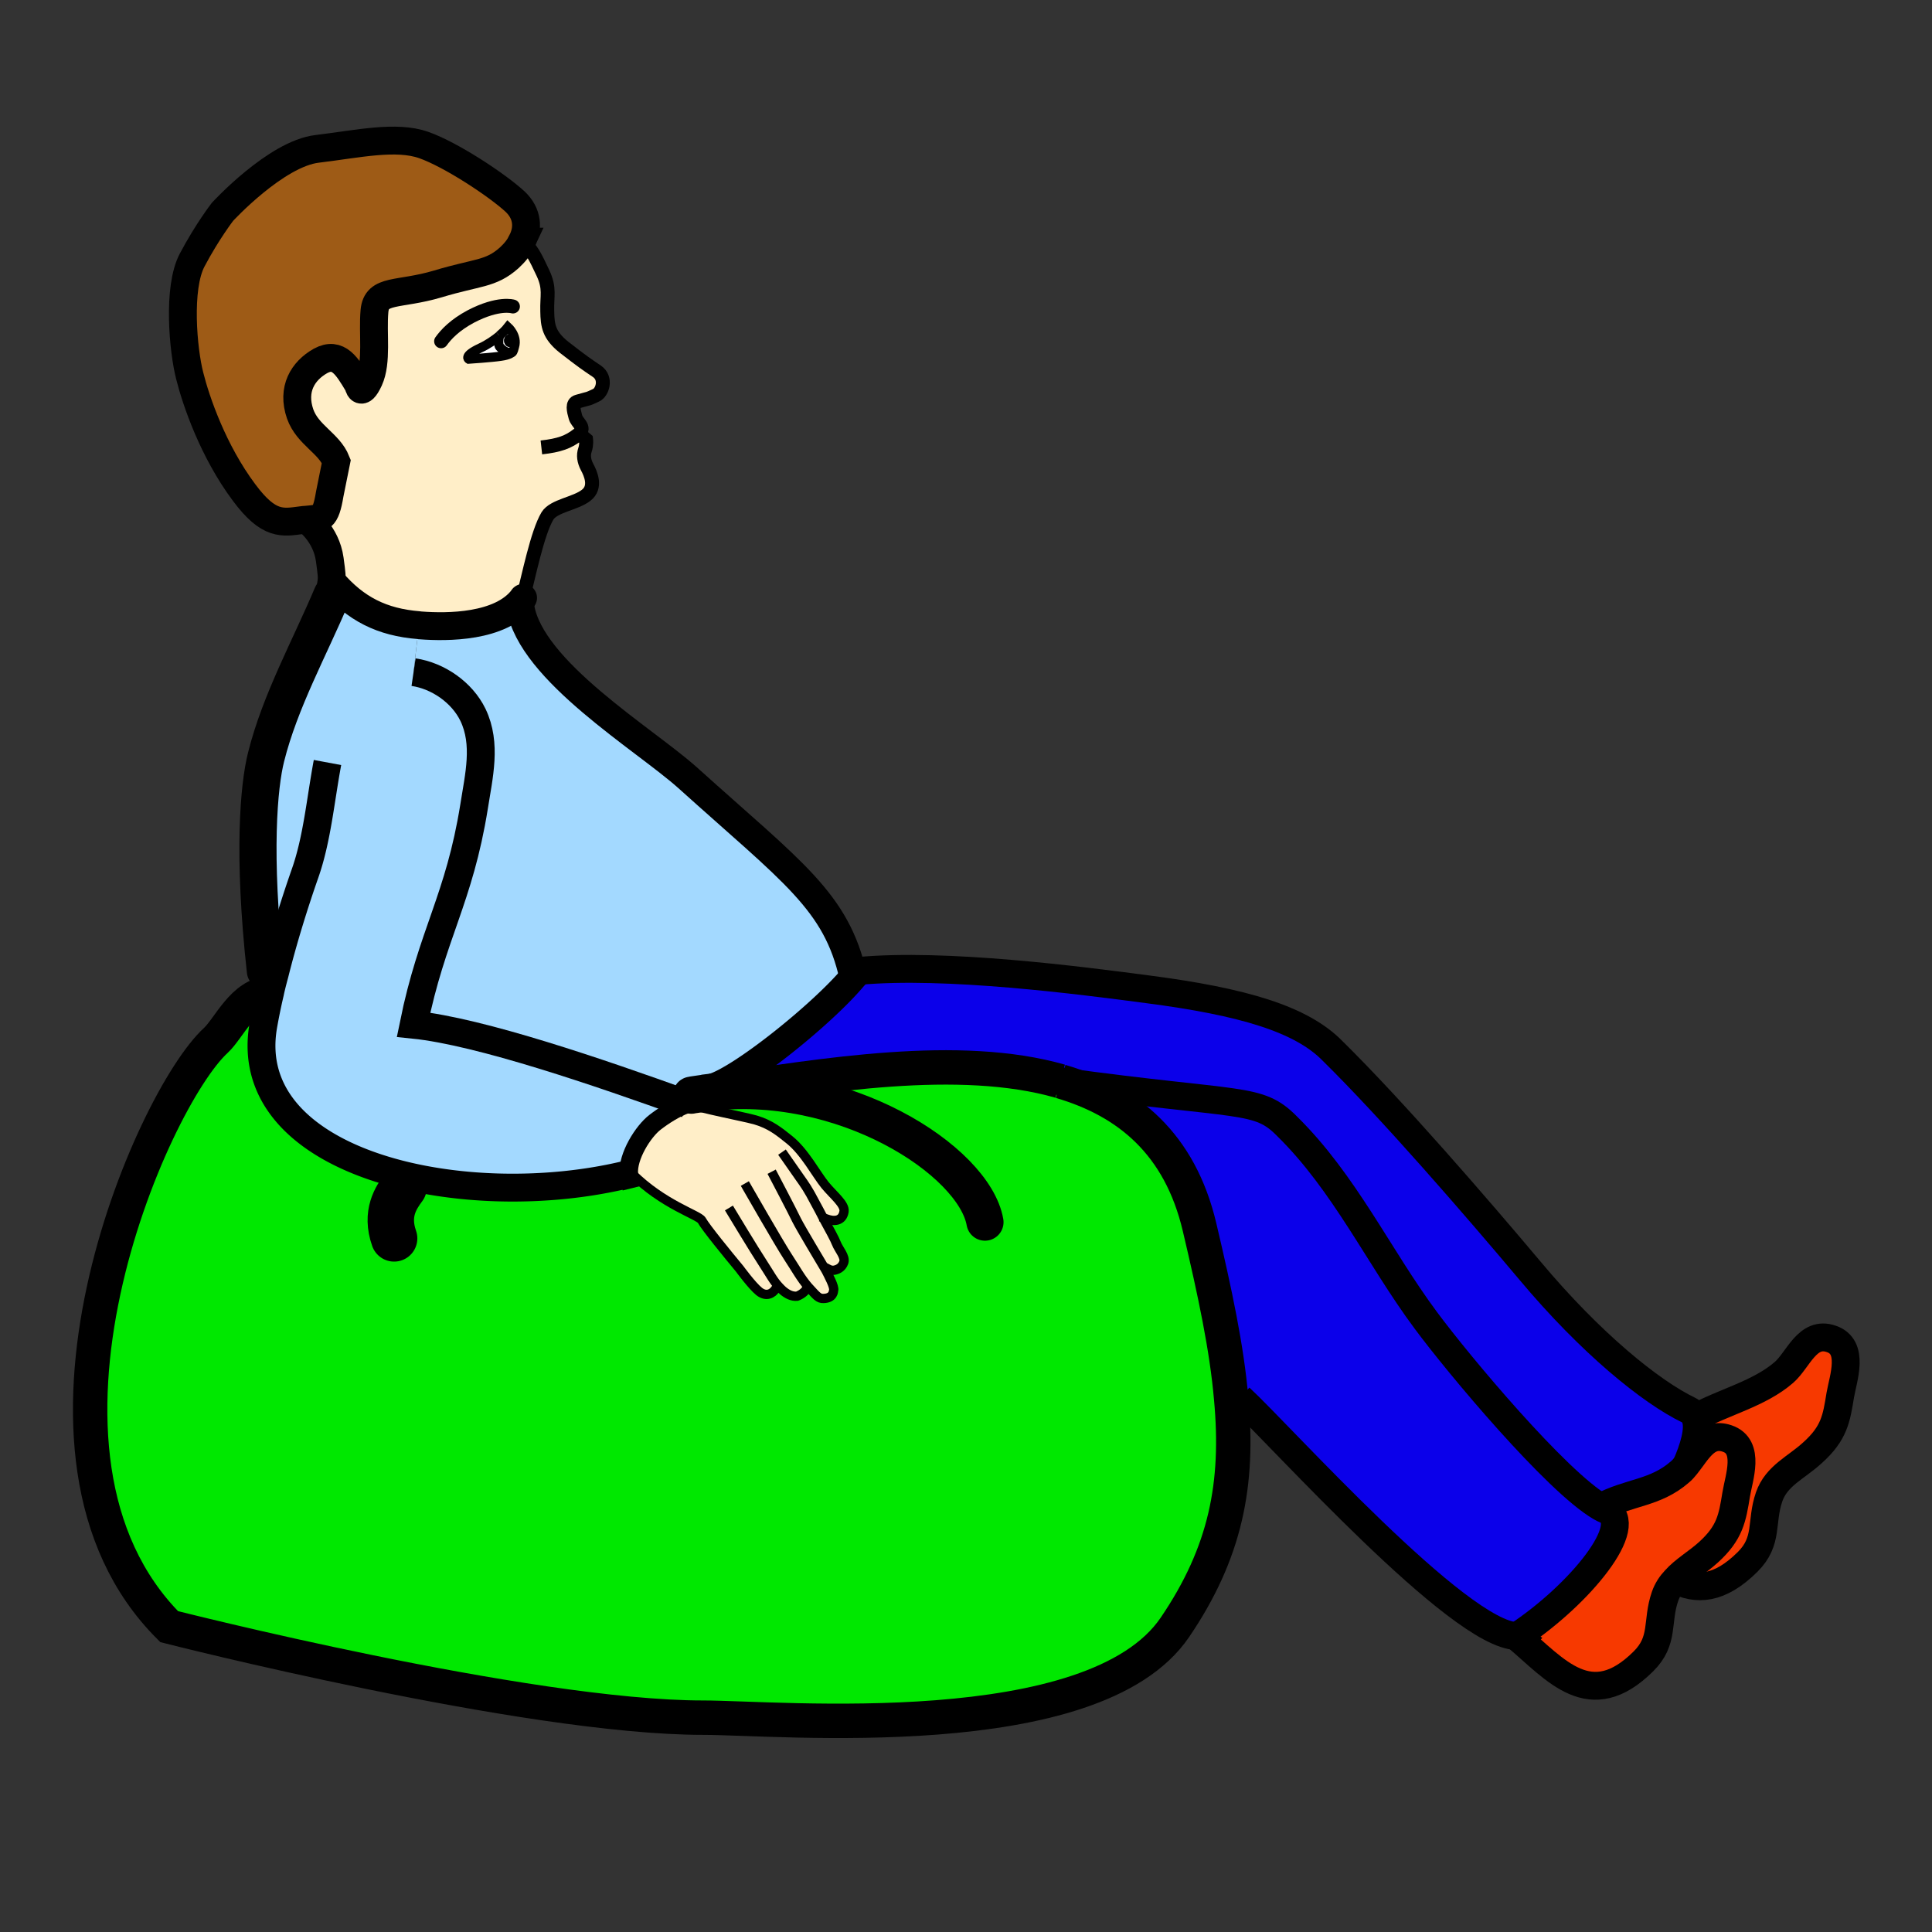 <svg xmlns="http://www.w3.org/2000/svg" width="856.355" height="856.355" viewBox="0 0 856.355 856.355" overflow="visible"><rect x="0" y="0" width="856.355" height="856.355" fill="#333333" stroke="none"/><path d="M811.706 593.462c10.411 3.504 5.306 17.419 4.004 24.827-1.701 10.412-2.603 16.919-12.313 25.629-7.308 6.707-15.918 10.111-19.222 19.521-3.904 11.313-.2 19.521-9.511 28.832-12.613 12.514-22.625 12.715-32.136 8.009 4.005-4.505 9.611-7.608 14.717-12.213 9.61-8.71 10.612-15.218 12.313-25.629 1.201-7.408 6.407-21.324-4.004-24.828-9.011-3.104-13.215 5.707-18.12 11.813 3.104-7.107 6.006-15.918 4.004-21.023 12.714-7.008 28.432-10.611 39.344-20.122 6.307-5.506 10.311-18.52 20.924-14.816z" fill="#f73900"/><path d="M742.528 700.281c-1.901 2.003-3.504 4.405-4.505 7.309-3.904 11.313-.2 19.521-9.61 28.832-23.526 23.326-38.743 3.805-56.263-11.013.1-.1.2-.1.3-.2 28.031-18.521 53.26-49.655 39.444-55.962a26.88 26.88 0 0 1-2.402-1.201c12.613-6.808 24.127-6.007 35.139-15.618 1.001-.801 1.902-1.901 2.804-3.003 4.905-6.106 9.109-14.917 18.12-11.813 10.411 3.504 5.205 17.42 4.004 24.828-1.701 10.411-2.703 16.919-12.313 25.629-5.107 4.603-10.713 7.707-14.718 12.212z" fill="#f73900"/><path d="M751.438 628.401c2.002 5.105-.9 13.916-4.004 21.023-.901 1.102-1.803 2.202-2.804 3.003-11.012 9.611-22.525 8.811-35.139 15.618-19.622-11.413-62.971-63.171-77.486-82.793-10.712-14.416-19.622-29.633-29.133-44.349-9.511-14.717-19.521-29.033-32.336-41.646-13.015-13.215-19.522-8.811-100.412-19.923-.101 0-.101 0-.2-.1-44.75-12.814-104.817-2.604-153.872 4.705l-.3-1.902c12.614-3.604 48.454-32.236 62.469-48.954.901-.901 1.602-1.902 2.203-2.703 38.743-3.604 98.51 4.204 128.143 8.108 42.447 5.507 68.377 13.215 82.192 27.431 12.813 12.614 28.932 30.034 44.649 47.754 15.817 17.819 31.235 35.84 42.848 49.655 26.73 31.936 53.46 53.659 70.379 61.769 1.402.701 2.403 1.802 2.803 3.304z" fill="#0b00ea"/><path d="M709.492 668.045c.9.5 1.701.9 2.402 1.201 13.815 6.307-11.413 37.441-39.444 55.962-25.729-.4-104.816-88.999-122.837-105.617l-3.904.3c-1.902-22.124-7.107-46.752-14.016-75.984-8.71-36.941-31.735-55.862-61.568-64.572 80.89 11.112 87.397 6.708 100.412 19.923 12.814 12.613 22.825 26.93 32.336 41.646 9.511 14.716 18.421 29.933 29.133 44.349 14.515 19.622 57.864 71.379 77.486 82.792z" fill="#0b00ea"/><path d="M278.711 520.38c.4-.1.901-.2 1.301-.3 13.916 13.915 29.633 18.42 31.035 20.823 1.902 3.403 11.513 15.116 16.819 21.523 0 0 5.406 7.408 8.609 10.012 3.304 2.603 6.007.801 7.208-1.002l3.303.601c2.002 1.702 4.105 2.703 6.307 2.503 0 0 3.204-1.101 4.305-3.504l.701-.601.1.101c3.504 3.804 4.405 5.105 6.607 5.005 4.505-.1 4.405-3.304 4.505-3.604.5-1.502-2.403-6.808-3.404-8.81-.1-.101-.2-.301-.3-.501l.801-.4c1.502.801 2.002.901 3.104.801 1.201-.2 3.404-.9 4.305-3.504.801-2.503-2.202-5.606-3.304-8.409-.701-1.902-3.104-6.207-5.606-10.813l.5-.3c.3.1.601.2.801.3 3.204 1.202 7.008 1.102 7.708-3.304.5-3.203-4.705-7.208-8.409-11.713-3.904-4.805-9.01-14.616-15.718-20.022-4.705-3.804-8.609-6.907-15.017-8.81-5.206-1.502-24.627-5.105-29.733-7.208l-.1-.1c1.001-.301 2.002-.601 2.903-.802l-.5-3.103c1.402-.2 2.703-.401 4.104-.602.3-.1.701-.1 1.001-.2 1.101-.1 2.202-.3 3.404-.5 49.055-7.309 109.122-17.52 153.872-4.705.1.1.1.1.2.1 29.833 8.71 52.858 27.631 61.568 64.572 6.908 29.232 12.113 53.86 14.016 75.984 3.504 37.843-2.402 68.276-24.928 101.413-36.04 53.06-175.596 40.045-209.133 40.045-78.187 0-236.664-40.345-236.664-40.345-76.585-76.586-7.909-233.661 20.723-259.89 5.807-5.406 12.114-20.523 23.927-20.823a257.399 257.399 0 0 0-3.003 14.716c-10.21 61.573 90.101 83.197 162.082 65.376z" fill="#00e800"/><path d="M365.808 562.627c.1.2.2.4.3.501 1.001 2.002 3.904 7.308 3.404 8.81-.1.3 0 3.504-4.505 3.604-2.203.101-3.104-1.201-6.607-5.005l-.1-.101-.701.601c-1.101 2.403-4.305 3.504-4.305 3.504-2.202.2-4.305-.801-6.307-2.503l-3.303-.601c-1.202 1.803-3.905 3.604-7.208 1.002-3.203-2.604-8.609-10.012-8.609-10.012-5.306-6.407-14.917-18.12-16.819-21.523-1.401-2.403-17.119-6.908-31.035-20.823-.4.1-.901.2-1.301.3-.601-7.909 6.407-18.921 11.613-22.926 3.504-2.703 8.91-6.307 14.116-8.108.2-.101.5-.101.701-.2l.1.1c5.106 2.103 24.528 5.706 29.733 7.208 6.407 1.902 10.312 5.006 15.017 8.81 6.708 5.406 11.813 15.218 15.718 20.022 3.704 4.505 8.91 8.51 8.409 11.713-.701 4.405-4.505 4.506-7.708 3.304-.2-.1-.5-.2-.801-.3l-.5.3c2.502 4.605 4.905 8.91 5.606 10.813 1.102 2.803 4.104 5.906 3.304 8.409-.901 2.604-3.104 3.304-4.305 3.504-1.101.101-1.602 0-3.104-.801l-.803.398z" fill="#ffeec8"/><path d="M307.543 485.242l.5 3.103c-.901.201-1.902.501-2.903.802-.2.1-.5.1-.701.2-38.343-13.815-91.602-32.136-121.135-35.14 8.209-40.445 20.222-55.562 26.83-96.708 2.103-13.515 5.707-27.73-.5-40.645-4.805-9.911-15.417-17.319-26.329-18.921l2.402-20.823c.3.1.5.1.801.1 11.713.901 35.44.901 45.25-12.013-.4 1.501-.801 2.803-1.101 3.804 4.505 28.432 54.961 58.565 74.083 75.685 46.652 42.047 66.074 54.761 73.482 88.399-14.016 16.718-49.855 45.351-62.469 48.954l.3 1.902c-1.202.2-2.303.4-3.404.5-.3.101-.701.101-1.001.2-1.402.199-2.703.401-4.105.601z" fill="#a3d9ff"/><path d="M119.633 440.292c.601-2.903 1.402-5.907 2.203-8.91l-4.205-1.001c-5.707-51.858-2.903-82.092.3-94.806 6.207-24.828 19.321-48.354 29.232-71.88l-.801-1.402c.2-2.803.5-3.604.601-4.705h.1c10.512 12.313 22.225 18.22 38.643 19.521l-2.402 20.823c10.912 1.602 21.524 9.01 26.329 18.921 6.207 12.915 2.603 27.13.5 40.645-6.607 41.146-18.621 56.263-26.83 96.708 29.533 3.004 82.792 21.324 121.135 35.14-5.206 1.802-10.612 5.405-14.116 8.108-5.206 4.005-12.213 15.017-11.613 22.926-71.98 17.82-172.292-3.804-162.081-65.373a259.37 259.37 0 0 1 3.005-14.715z" fill="#a3d9ff"/><path d="M256.787 192.114l.4.5 2.603 2.203s.301 2.202-.5 4.605c-.801 2.303-.5 4.906 1.001 7.708 1.501 2.803 4.205 8.81-.501 12.414-4.705 3.704-14.316 4.605-17.119 9.11-4.505 7.508-8.31 26.729-10.913 36.541-9.811 12.915-33.537 12.915-45.25 12.013-.3 0-.5 0-.801-.1-16.418-1.301-28.131-7.208-38.643-19.521h-.1c.2-1.402.1-3.104-.801-9.611-1.602-11.613-10.312-17.62-10.312-17.62 6.607-.701 8.409 0 10.312-11.413l2.903-14.416c-3.204-8.109-12.714-11.713-16.018-21.023-3.804-11.013 1.202-19.122 9.01-23.526 7.909-4.305 11.813 2.303 16.819 10.712 0 0 .901 5.907 4.705-2.303 3.704-8.109 1.501-20.423 2.403-30.534.901-10.011 10.612-6.808 28.131-12.014 17.52-5.306 23.326-4.205 31.535-11.513 2.402-2.203 4.405-4.605 5.606-7.208l.601.3c3.504 2.302 5.606 6.808 8.81 13.615s1.702 10.111 1.902 16.919c.1 6.407.701 10.612 7.508 16.018 8.109 6.307 9.911 7.508 14.516 10.612 4.505 3.104 2.403 9.411-.4 10.612-4.305 2.002-2.002 1.001-8.209 2.803-2.603.701-1.702 4.004-.901 6.908.701 2.604 4.505 4.306 1.703 7.209zm-35.44-43.348v.1c-2.102 1.702-5.005 3.804-8.509 5.406-7.508 3.504-5.105 4.906-5.105 4.906s10.612-.701 14.316-1.302c3.804-.5 5.005-1.702 5.005-1.702s.4 0 1.001-2.603c1.402-4.705-2.903-8.609-2.903-8.609s-1.302 1.702-3.805 3.804z" fill="#ffeec8"/><path d="M228.354 89.4c5.506 5.206 6.007 11.813 2.903 17.72-1.201 2.603-3.204 5.005-5.606 7.208-8.209 7.308-14.016 6.207-31.535 11.513-17.52 5.206-27.23 2.002-28.131 12.014-.901 10.111 1.301 22.425-2.403 30.534-3.804 8.209-4.705 2.303-4.705 2.303-5.006-8.409-8.91-15.017-16.819-10.712-7.809 4.405-12.814 12.514-9.01 23.526 3.304 9.31 12.814 12.914 16.018 21.023l-2.903 14.416c-1.902 11.413-3.704 10.712-10.312 11.413-.601 0-1.301.1-2.103.2-8.509 1.101-14.516 2.603-25.528-12.213-13.715-18.321-21.324-40.545-24.127-51.758-2.903-11.212-5.506-38.943 1.101-51.357 6.607-12.514 13.415-21.324 13.415-21.324s23.727-25.829 42.047-27.931c18.221-2.203 34.839-6.007 47.153-1.702 12.214 4.304 32.637 17.819 40.545 25.127z" fill="#9e5b16"/><path d="M221.347 148.866v-.1c2.503-2.103 3.805-3.804 3.805-3.804s4.305 3.904 2.903 8.609c-.601 2.603-1.001 2.603-1.001 2.603s-1.201 1.201-5.005 1.702c-3.704.601-14.316 1.302-14.316 1.302s-2.403-1.402 5.105-4.906c3.503-1.602 6.407-3.704 8.509-5.406zm4.805 4.905c1.301-.2 2.102-1.602 1.902-3.104-.2-1.501-1.401-2.603-2.703-2.402-1.202.2-2.103 1.602-1.902 3.103.2 1.503 1.402 2.604 2.703 2.403z" fill="#fff"/><path d="M228.054 150.668c.2 1.502-.601 2.903-1.902 3.104-1.302.2-2.503-.901-2.703-2.403-.2-1.501.701-2.903 1.902-3.103 1.302-.201 2.503.901 2.703 2.402z"/><g fill="none" stroke="#000"><path d="M231.858 107.42c3.504 2.302 5.606 6.808 8.81 13.615s1.702 10.111 1.902 16.919c.1 6.407.701 10.612 7.508 16.018 8.109 6.307 9.911 7.508 14.516 10.612 4.505 3.104 2.403 9.411-.4 10.612-4.305 2.002-2.002 1.001-8.209 2.803-2.603.701-1.702 4.004-.901 6.908.701 2.603 4.505 4.305 1.702 7.208-.2.2-.4.4-.701.601-4.104 3.204-8.109 4.706-16.118 5.606M257.187 192.615l2.603 2.203s.301 2.202-.5 4.605c-.801 2.303-.5 4.906 1.001 7.708 1.501 2.803 4.205 8.81-.501 12.414-4.705 3.704-14.316 4.605-17.119 9.11-4.505 7.508-8.31 26.729-10.913 36.541-.4 1.501-.801 2.803-1.101 3.804" stroke-width="6.174"/><path d="M221.347 148.866c-2.102 1.702-5.005 3.804-8.509 5.406-7.508 3.504-5.105 4.906-5.105 4.906s10.612-.701 14.316-1.302c3.804-.5 5.005-1.702 5.005-1.702s.4 0 1.001-2.603c1.402-4.705-2.903-8.609-2.903-8.609s-1.302 1.702-3.805 3.804" stroke-width="4.116"/><path d="M227.354 135.852s-6.307-2.002-18.621 4.405c-7.108 3.804-10.912 7.809-13.215 11.012" stroke-width="6.174" stroke-linecap="round" stroke-linejoin="round"/><path d="M221.447 148.566s0 .1-.1.2v.1c-.2.901-.701 4.004.201 4.905 1.001 1.101 2.402 2.503 4.805 2.503" stroke-width="4.116"/><path d="M231.258 107.12c-1.201 2.603-3.204 5.005-5.606 7.208-8.209 7.308-14.016 6.207-31.535 11.513-17.52 5.206-27.23 2.002-28.131 12.014-.901 10.111 1.301 22.425-2.403 30.534-3.804 8.209-4.705 2.303-4.705 2.303-5.006-8.409-8.91-15.017-16.819-10.712-7.809 4.405-12.814 12.514-9.01 23.526 3.304 9.31 12.814 12.914 16.018 21.023l-2.903 14.416c-1.902 11.413-3.704 10.712-10.312 11.413-.601 0-1.301.1-2.103.2-8.509 1.101-14.516 2.603-25.528-12.213-13.715-18.321-21.324-40.545-24.127-51.758-2.903-11.212-5.506-38.943 1.101-51.357 6.607-12.514 13.415-21.324 13.415-21.324s23.727-25.829 42.047-27.931c18.221-2.203 34.839-6.007 47.153-1.702 12.213 4.305 32.636 17.82 40.545 25.128 5.506 5.204 6.006 11.812 2.903 17.719z" stroke-width="12.348"/><path d="M135.852 230.357s8.709 6.007 10.312 17.62c.901 6.507 1.001 8.209.801 9.611-.1 1.101-.4 1.902-.601 4.705M749.936 629.202c.501-.3 1.002-.601 1.502-.801 12.714-7.008 28.432-10.611 39.344-20.122 6.308-5.507 10.312-18.521 20.924-14.816 10.411 3.504 5.306 17.419 4.004 24.827-1.701 10.412-2.603 16.919-12.313 25.629-7.308 6.707-15.918 10.111-19.222 19.521-3.904 11.313-.2 19.521-9.511 28.832-12.613 12.514-22.625 12.715-32.136 8.009h-.1" stroke-width="12.348"/><path d="M709.492 668.045c12.613-6.808 24.127-6.007 35.139-15.618 1.001-.801 1.902-1.901 2.804-3.003 4.905-6.106 9.109-14.917 18.12-11.813 10.411 3.504 5.205 17.42 4.004 24.828-1.701 10.411-2.703 16.919-12.313 25.629-5.105 4.604-10.712 7.708-14.717 12.213-1.901 2.003-3.504 4.405-4.505 7.309-3.904 11.313-.2 19.521-9.61 28.832-23.526 23.326-38.743 3.805-56.263-11.013" stroke-width="12.348"/><path d="M147.064 257.587c10.512 12.313 22.225 18.22 38.643 19.521.3.1.5.1.801.1 11.713.901 35.44.901 45.25-12.013 0-.1 0-.1.1-.2" stroke-width="12.348" stroke-linecap="round" stroke-linejoin="round"/><path d="M178.899 526.287c-3.404 4.605-8.109 11.514-4.205 22.626" stroke-width="20.579" stroke-linecap="round"/><path d="M147.164 263.694c-9.911 23.526-23.025 47.052-29.232 71.88-3.204 12.714-6.007 42.948-.3 94.806" stroke-width="16.463" stroke-linecap="round" stroke-miterlimit="3"/><path d="M549.613 619.591c18.021 16.618 97.108 105.217 122.837 105.617 2.703 0 4.706-.801 6.107-2.803" stroke-width="12.348"/><path d="M469.924 479.235c-44.75-12.814-104.817-2.604-153.872 4.705-1.202.2-2.303.4-3.404.5" stroke-width="15.248"/><path d="M119.934 440.292h-.3c-11.813.3-18.12 15.417-23.927 20.823-28.632 26.229-97.308 183.304-20.723 259.89 0 0 158.477 40.345 236.664 40.345 33.538 0 173.093 13.015 209.133-40.045 22.525-33.137 28.432-63.57 24.928-101.413-1.902-22.124-7.107-46.752-14.016-75.984-8.71-36.941-31.735-55.862-61.568-64.572" stroke-width="15.248"/><path d="M436.587 541.705c-4.806-27.331-63.371-65.173-123.938-57.265-.3.101-.701.101-1.001.2-1.401.2-2.703.401-4.104.602-.4.1-.701.1-1.101.2" stroke-width="16.463" stroke-linecap="round"/><path d="M230.657 269c4.505 28.432 54.961 58.565 74.083 75.685 46.652 42.047 66.074 54.761 73.482 88.399.2.9.401 1.701.601 2.603M183.305 297.932c10.912 1.602 21.524 9.01 26.329 18.921 6.207 12.915 2.603 27.13.5 40.645-6.607 41.146-18.621 56.263-26.83 96.708 29.533 3.004 82.792 21.324 121.135 35.14" stroke-width="12.348"/><path d="M145.162 337.977c-3.104 16.619-4.605 33.938-9.911 49.055-4.605 13.115-9.611 29.132-13.415 44.35-.801 3.003-1.602 6.007-2.203 8.91a257.399 257.399 0 0 0-3.003 14.716c-10.211 61.569 90.101 83.193 162.081 65.373.4-.1.901-.2 1.301-.3M315.752 482.038c12.614-3.604 48.454-32.236 62.469-48.954.901-.901 1.602-1.902 2.203-2.703 1.501-1.902 2.503-3.604 3.104-5.006" stroke-width="12.348"/><path d="M377.721 430.68l2.703-.3c38.743-3.604 98.51 4.204 128.143 8.108 42.447 5.507 68.377 13.215 82.192 27.431 12.813 12.614 28.932 30.034 44.649 47.754 15.817 17.819 31.235 35.84 42.848 49.655 26.73 31.936 53.46 53.659 70.379 61.769 1.401.701 2.402 1.802 2.803 3.304 2.002 5.105-.9 13.916-4.004 21.023" stroke-width="12.348"/><path d="M467.321 478.934c.901.101 1.803.2 2.604.301.1.1.1.1.2.1 80.89 11.112 87.397 6.708 100.412 19.923 12.814 12.613 22.825 26.93 32.336 41.646 9.511 14.716 18.421 29.933 29.133 44.349 14.516 19.622 57.864 71.38 77.486 82.793.9.5 1.701.9 2.402 1.201 13.815 6.307-11.413 37.441-39.444 55.962-.1.101-.2.101-.3.2" stroke-width="12.348"/><path d="M324.162 537.199s10.312 17.119 13.815 22.426c3.504 5.405 4.905 8.209 7.308 10.712.601.601 1.101 1.201 1.702 1.701 2.002 1.702 4.105 2.703 6.307 2.503 0 0 3.204-1.101 4.305-3.504M331.169 526.387s14.216 24.827 18.02 30.634 5.807 9.611 9.11 13.415l.1.101c3.504 3.804 4.405 5.105 6.607 5.005 4.505-.1 4.405-3.304 4.505-3.604.5-1.502-2.403-6.808-3.404-8.81-.1-.101-.2-.301-.3-.501-2.002-3.403-10.812-18.02-12.714-21.824-2.002-4.205-10.111-19.622-10.111-19.622M347.788 512.372s3.904 5.606 6.507 9.311c2.603 3.704 3.704 5.105 7.108 11.612 1.201 2.203 2.502 4.605 3.704 7.008 2.502 4.605 4.905 8.91 5.606 10.813 1.102 2.803 4.104 5.906 3.304 8.409-.901 2.604-3.104 3.304-4.305 3.504-1.101.101-1.602 0-3.104-.801" stroke-width="4.116" stroke-linecap="square" stroke-miterlimit="10"/><path d="M305.24 489.246c5.106 2.103 24.528 5.706 29.733 7.208 6.407 1.902 10.312 5.006 15.017 8.81 6.708 5.406 11.813 15.218 15.718 20.022 3.704 4.505 8.91 8.51 8.409 11.713-.701 4.405-4.505 4.506-7.708 3.304-.2-.1-.5-.2-.801-.3M280.012 520.081c13.916 13.915 29.633 18.42 31.035 20.823 1.902 3.403 11.513 15.116 16.819 21.523 0 0 5.406 7.408 8.609 10.012 3.304 2.603 6.007.801 7.208-1.002" stroke-width="4.116" stroke-linecap="square" stroke-miterlimit="10"/><path d="M279.011 522.683c-.2-.801-.3-1.502-.3-2.303-.601-7.909 6.407-18.921 11.613-22.926 3.504-2.703 8.91-6.307 14.116-8.108.2-.101.5-.101.701-.2 1.001-.301 2.002-.601 2.903-.802 1.202-.2 2.303-.3 3.404-.2" stroke-width="8.232" stroke-linecap="square" stroke-miterlimit="10"/></g><path fill="none" d="M2.5 2.506h851.341v851.341H2.5z"/><path fill="none" d="M2.5 2.506h850.394V852.9H2.5z"/></svg>